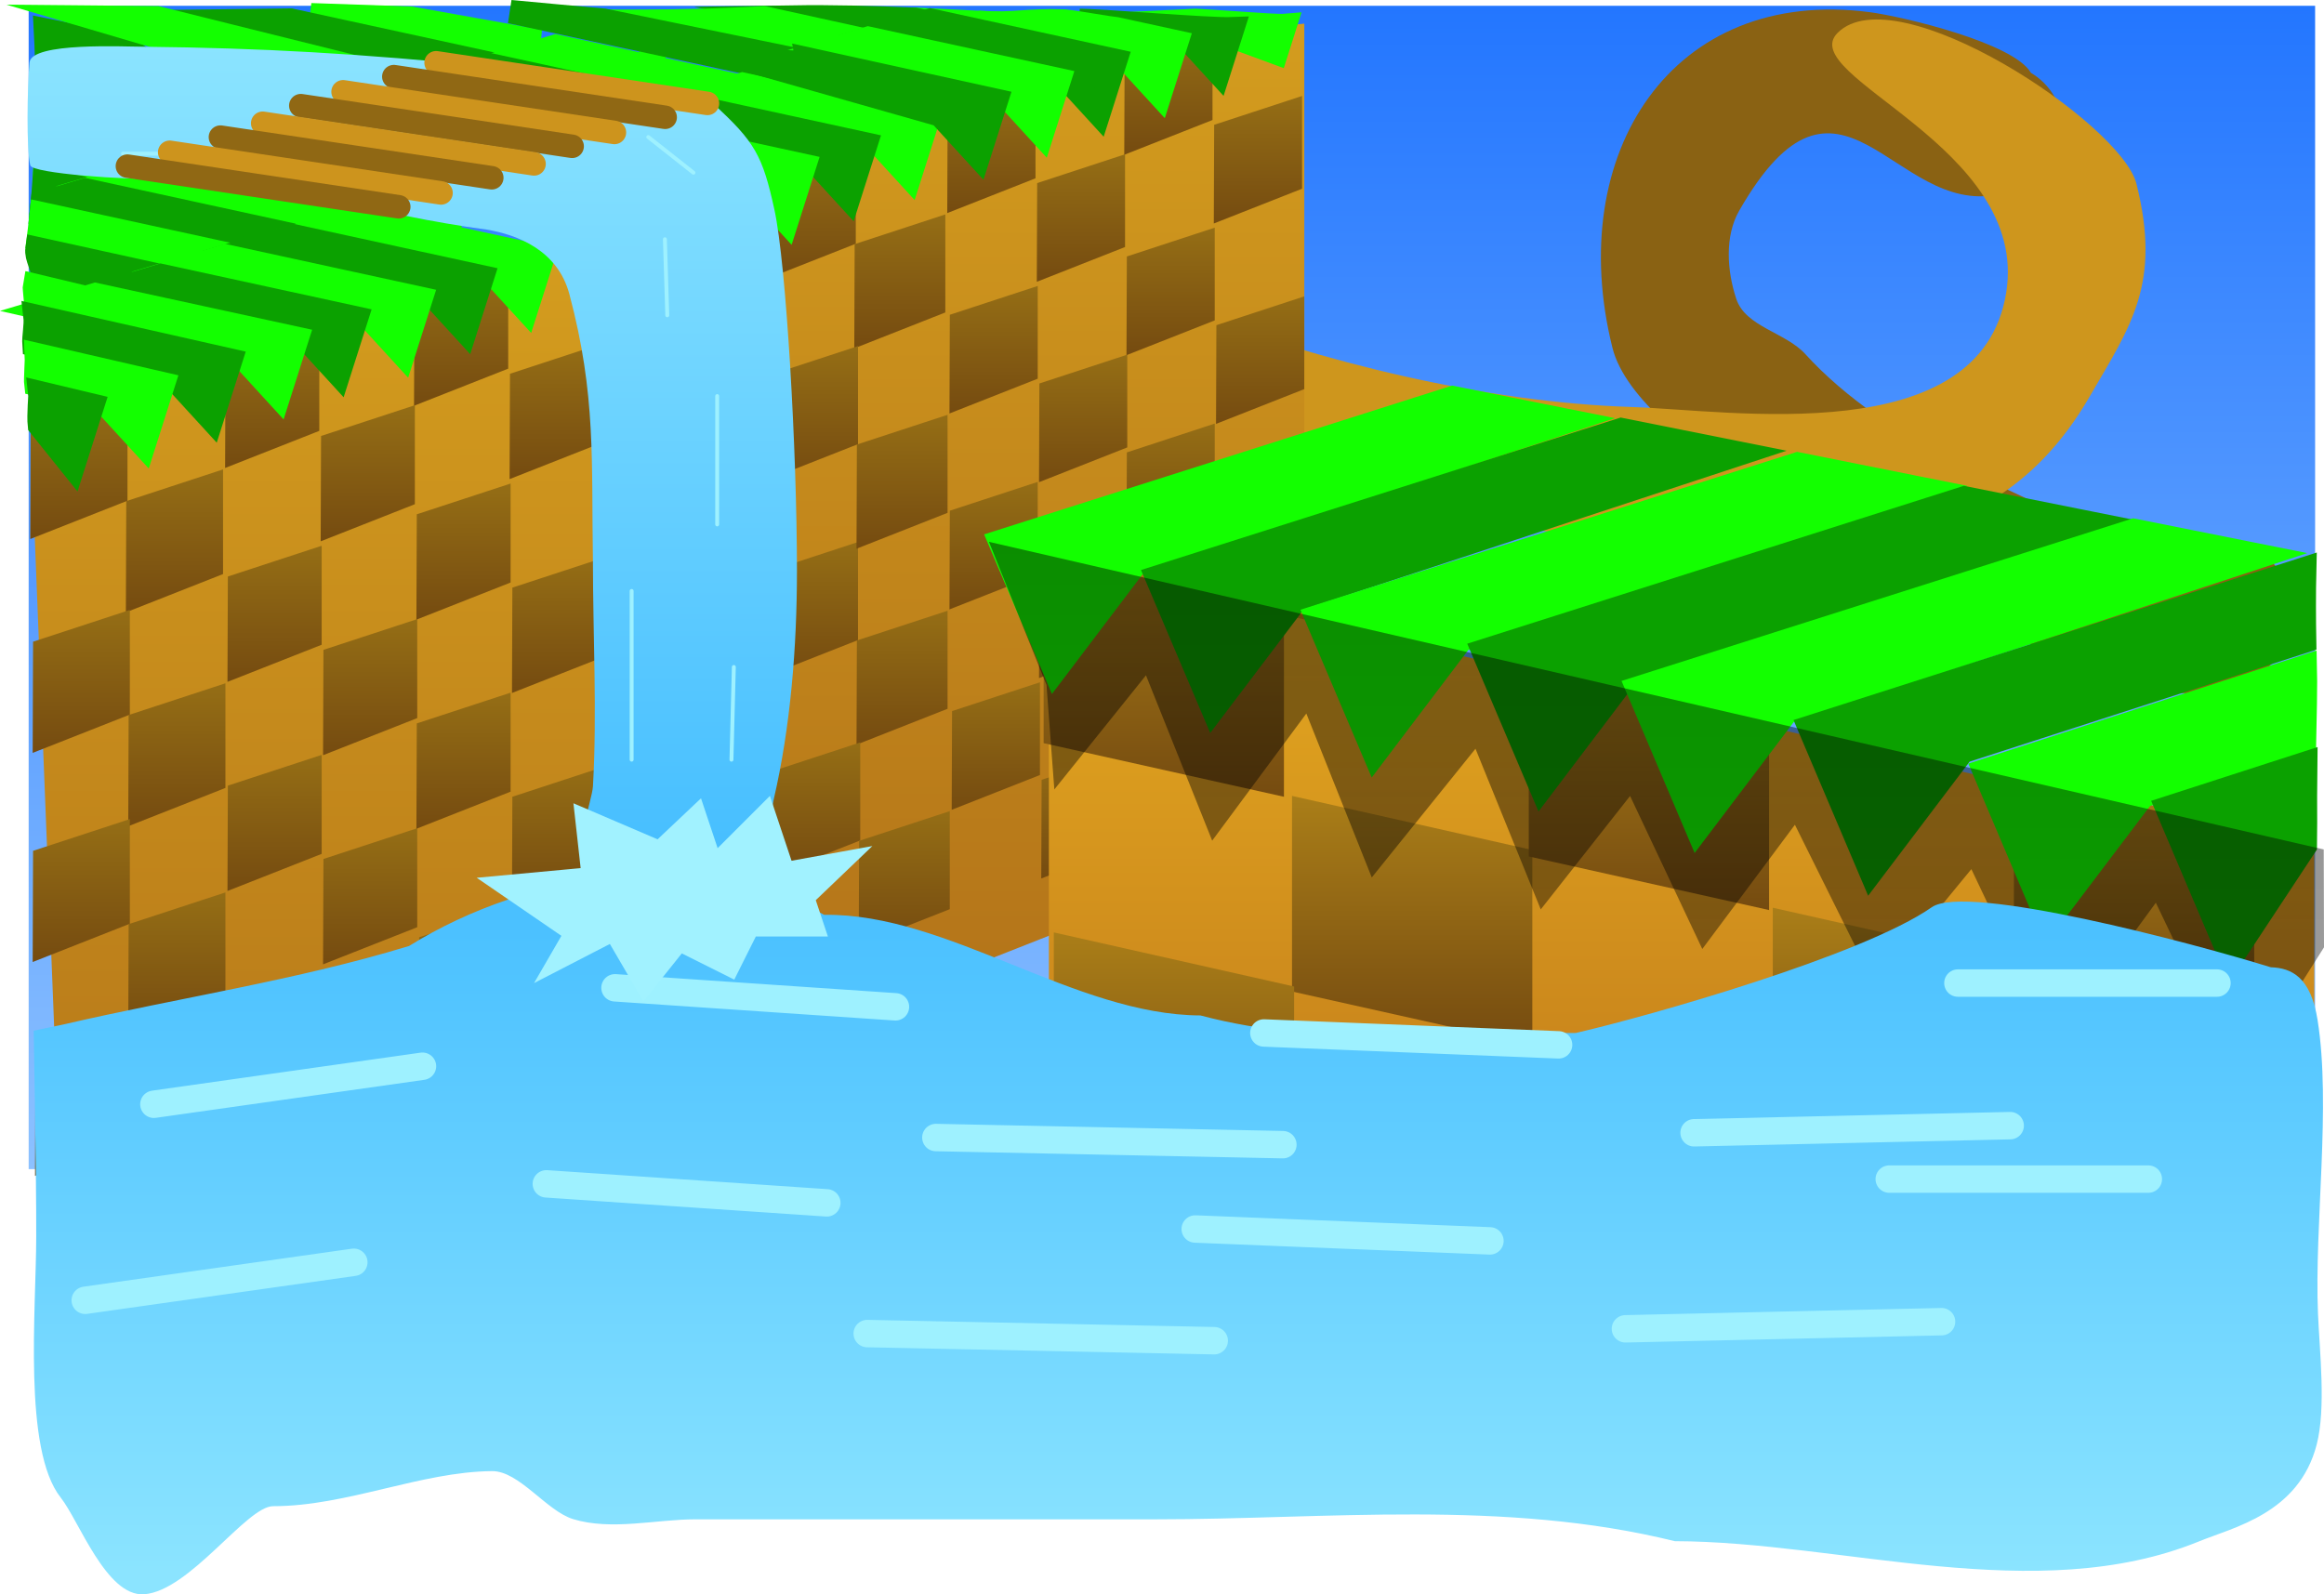 <svg version="1.1" xmlns="http://www.w3.org/2000/svg" xmlns:xlink="http://www.w3.org/1999/xlink" width="593.184" height="407.004" viewBox="0,0,593.184,407.004"><defs><linearGradient x1="217.574" y1="-1.649" x2="217.574" y2="295.333" gradientUnits="userSpaceOnUse" id="color-1"><stop offset="0" stop-color="#2376ff"/><stop offset="1" stop-color="#8cc1ff"/></linearGradient><linearGradient x1="181.907" y1="-2.721" x2="181.907" y2="264.82" gradientUnits="userSpaceOnUse" id="color-2"><stop offset="0" stop-color="#d49d1e"/><stop offset="1" stop-color="#b27219"/></linearGradient><linearGradient x1="172.068" y1="119.89" x2="172.068" y2="152.443" gradientUnits="userSpaceOnUse" id="color-3"><stop offset="0" stop-color="#956e15"/><stop offset="1" stop-color="#754b10"/></linearGradient><linearGradient x1="125.84" y1="135.243" x2="125.84" y2="169.429" gradientUnits="userSpaceOnUse" id="color-4"><stop offset="0" stop-color="#956e15"/><stop offset="1" stop-color="#754b10"/></linearGradient><linearGradient x1="194.924" y1="137.431" x2="194.924" y2="169.984" gradientUnits="userSpaceOnUse" id="color-5"><stop offset="0" stop-color="#956e15"/><stop offset="1" stop-color="#754b10"/></linearGradient><linearGradient x1="148.696" y1="152.784" x2="148.696" y2="186.97" gradientUnits="userSpaceOnUse" id="color-6"><stop offset="0" stop-color="#956e15"/><stop offset="1" stop-color="#754b10"/></linearGradient><linearGradient x1="217.249" y1="105.007" x2="217.249" y2="137.56" gradientUnits="userSpaceOnUse" id="color-7"><stop offset="0" stop-color="#956e15"/><stop offset="1" stop-color="#754b10"/></linearGradient><linearGradient x1="240.105" y1="122.547" x2="240.105" y2="155.101" gradientUnits="userSpaceOnUse" id="color-8"><stop offset="0" stop-color="#956e15"/><stop offset="1" stop-color="#754b10"/></linearGradient><linearGradient x1="172.637" y1="171.046" x2="172.637" y2="203.599" gradientUnits="userSpaceOnUse" id="color-9"><stop offset="0" stop-color="#956e15"/><stop offset="1" stop-color="#754b10"/></linearGradient><linearGradient x1="126.408" y1="186.4" x2="126.408" y2="220.586" gradientUnits="userSpaceOnUse" id="color-10"><stop offset="0" stop-color="#956e15"/><stop offset="1" stop-color="#754b10"/></linearGradient><linearGradient x1="195.493" y1="188.587" x2="195.493" y2="221.14" gradientUnits="userSpaceOnUse" id="color-11"><stop offset="0" stop-color="#956e15"/><stop offset="1" stop-color="#754b10"/></linearGradient><linearGradient x1="149.265" y1="203.941" x2="149.265" y2="238.126" gradientUnits="userSpaceOnUse" id="color-12"><stop offset="0" stop-color="#956e15"/><stop offset="1" stop-color="#754b10"/></linearGradient><linearGradient x1="217.817" y1="156.163" x2="217.817" y2="188.716" gradientUnits="userSpaceOnUse" id="color-13"><stop offset="0" stop-color="#956e15"/><stop offset="1" stop-color="#754b10"/></linearGradient><linearGradient x1="240.674" y1="173.704" x2="240.674" y2="206.257" gradientUnits="userSpaceOnUse" id="color-14"><stop offset="0" stop-color="#956e15"/><stop offset="1" stop-color="#754b10"/></linearGradient><linearGradient x1="347.669" y1="139.918" x2="347.669" y2="296.074" gradientUnits="userSpaceOnUse" id="color-15"><stop offset="0" stop-color="#e5aa20"/><stop offset="1" stop-color="#c47e1b"/></linearGradient><linearGradient x1="215.508" y1="136.655" x2="215.508" y2="200.274" gradientUnits="userSpaceOnUse" id="color-16"><stop offset="0" stop-color="#aa7e18"/><stop offset="1" stop-color="#754b10"/></linearGradient><linearGradient x1="278.905" y1="200.052" x2="278.905" y2="263.671" gradientUnits="userSpaceOnUse" id="color-17"><stop offset="0" stop-color="#aa7e18"/><stop offset="1" stop-color="#754b10"/></linearGradient><linearGradient x1="171.5" y1="18.714" x2="171.5" y2="51.268" gradientUnits="userSpaceOnUse" id="color-18"><stop offset="0" stop-color="#956e15"/><stop offset="1" stop-color="#754b10"/></linearGradient><linearGradient x1="125.271" y1="34.068" x2="125.271" y2="68.254" gradientUnits="userSpaceOnUse" id="color-19"><stop offset="0" stop-color="#956e15"/><stop offset="1" stop-color="#754b10"/></linearGradient><linearGradient x1="194.356" y1="36.255" x2="194.356" y2="68.808" gradientUnits="userSpaceOnUse" id="color-20"><stop offset="0" stop-color="#956e15"/><stop offset="1" stop-color="#754b10"/></linearGradient><linearGradient x1="148.128" y1="51.609" x2="148.128" y2="85.795" gradientUnits="userSpaceOnUse" id="color-21"><stop offset="0" stop-color="#956e15"/><stop offset="1" stop-color="#754b10"/></linearGradient><linearGradient x1="216.681" y1="3.831" x2="216.681" y2="36.384" gradientUnits="userSpaceOnUse" id="color-22"><stop offset="0" stop-color="#956e15"/><stop offset="1" stop-color="#754b10"/></linearGradient><linearGradient x1="239.537" y1="21.372" x2="239.537" y2="53.925" gradientUnits="userSpaceOnUse" id="color-23"><stop offset="0" stop-color="#956e15"/><stop offset="1" stop-color="#754b10"/></linearGradient><linearGradient x1="172.068" y1="69.87" x2="172.068" y2="102.424" gradientUnits="userSpaceOnUse" id="color-24"><stop offset="0" stop-color="#956e15"/><stop offset="1" stop-color="#754b10"/></linearGradient><linearGradient x1="125.84" y1="85.224" x2="125.84" y2="119.41" gradientUnits="userSpaceOnUse" id="color-25"><stop offset="0" stop-color="#956e15"/><stop offset="1" stop-color="#754b10"/></linearGradient><linearGradient x1="194.924" y1="87.411" x2="194.924" y2="119.965" gradientUnits="userSpaceOnUse" id="color-26"><stop offset="0" stop-color="#956e15"/><stop offset="1" stop-color="#754b10"/></linearGradient><linearGradient x1="148.696" y1="102.765" x2="148.696" y2="136.951" gradientUnits="userSpaceOnUse" id="color-27"><stop offset="0" stop-color="#956e15"/><stop offset="1" stop-color="#754b10"/></linearGradient><linearGradient x1="217.249" y1="54.987" x2="217.249" y2="87.541" gradientUnits="userSpaceOnUse" id="color-28"><stop offset="0" stop-color="#956e15"/><stop offset="1" stop-color="#754b10"/></linearGradient><linearGradient x1="240.105" y1="72.528" x2="240.105" y2="105.082" gradientUnits="userSpaceOnUse" id="color-29"><stop offset="0" stop-color="#956e15"/><stop offset="1" stop-color="#754b10"/></linearGradient><linearGradient x1="218.103" y1="234.902" x2="218.103" y2="298.521" gradientUnits="userSpaceOnUse" id="color-30"><stop offset="0" stop-color="#aa7e18"/><stop offset="1" stop-color="#754b10"/></linearGradient><linearGradient x1="339.336" y1="165.573" x2="339.336" y2="229.192" gradientUnits="userSpaceOnUse" id="color-31"><stop offset="0" stop-color="#aa7e18"/><stop offset="1" stop-color="#754b10"/></linearGradient><linearGradient x1="401.62" y1="228.599" x2="401.62" y2="292.218" gradientUnits="userSpaceOnUse" id="color-32"><stop offset="0" stop-color="#aa7e18"/><stop offset="1" stop-color="#754b10"/></linearGradient><linearGradient x1="463.163" y1="194.491" x2="463.163" y2="258.11" gradientUnits="userSpaceOnUse" id="color-33"><stop offset="0" stop-color="#aa7e18"/><stop offset="1" stop-color="#754b10"/></linearGradient><linearGradient x1="4062.279" y1="-962.304" x2="4062.279" y2="1021.094" gradientUnits="userSpaceOnUse" id="color-34"><stop offset="0" stop-color="#000000"/><stop offset="1" stop-color="#000000" stop-opacity="0"/></linearGradient><linearGradient x1="-1.008" y1="57.339" x2="-1.008" y2="340.047" gradientUnits="userSpaceOnUse" id="color-35"><stop offset="0" stop-color="#d49d1e"/><stop offset="1" stop-color="#b27219"/></linearGradient><linearGradient x1="-12.066" y1="81.596" x2="-12.066" y2="116.341" gradientUnits="userSpaceOnUse" id="color-36"><stop offset="0" stop-color="#956e15"/><stop offset="1" stop-color="#754b10"/></linearGradient><linearGradient x1="-61.407" y1="97.984" x2="-61.407" y2="134.471" gradientUnits="userSpaceOnUse" id="color-37"><stop offset="0" stop-color="#956e15"/><stop offset="1" stop-color="#754b10"/></linearGradient><linearGradient x1="12.329" y1="100.318" x2="12.329" y2="135.063" gradientUnits="userSpaceOnUse" id="color-38"><stop offset="0" stop-color="#956e15"/><stop offset="1" stop-color="#754b10"/></linearGradient><linearGradient x1="-37.012" y1="116.705" x2="-37.012" y2="153.193" gradientUnits="userSpaceOnUse" id="color-39"><stop offset="0" stop-color="#956e15"/><stop offset="1" stop-color="#754b10"/></linearGradient><linearGradient x1="36.156" y1="65.711" x2="36.156" y2="100.456" gradientUnits="userSpaceOnUse" id="color-40"><stop offset="0" stop-color="#956e15"/><stop offset="1" stop-color="#754b10"/></linearGradient><linearGradient x1="60.551" y1="84.433" x2="60.551" y2="119.178" gradientUnits="userSpaceOnUse" id="color-41"><stop offset="0" stop-color="#956e15"/><stop offset="1" stop-color="#754b10"/></linearGradient><linearGradient x1="-11.46" y1="136.196" x2="-11.46" y2="170.942" gradientUnits="userSpaceOnUse" id="color-42"><stop offset="0" stop-color="#956e15"/><stop offset="1" stop-color="#754b10"/></linearGradient><linearGradient x1="-60.8" y1="152.584" x2="-60.8" y2="189.071" gradientUnits="userSpaceOnUse" id="color-43"><stop offset="0" stop-color="#956e15"/><stop offset="1" stop-color="#754b10"/></linearGradient><linearGradient x1="12.935" y1="154.918" x2="12.935" y2="189.663" gradientUnits="userSpaceOnUse" id="color-44"><stop offset="0" stop-color="#956e15"/><stop offset="1" stop-color="#754b10"/></linearGradient><linearGradient x1="-36.405" y1="171.306" x2="-36.405" y2="207.793" gradientUnits="userSpaceOnUse" id="color-45"><stop offset="0" stop-color="#956e15"/><stop offset="1" stop-color="#754b10"/></linearGradient><linearGradient x1="36.763" y1="120.311" x2="36.763" y2="155.056" gradientUnits="userSpaceOnUse" id="color-46"><stop offset="0" stop-color="#956e15"/><stop offset="1" stop-color="#754b10"/></linearGradient><linearGradient x1="61.158" y1="139.033" x2="61.158" y2="173.778" gradientUnits="userSpaceOnUse" id="color-47"><stop offset="0" stop-color="#956e15"/><stop offset="1" stop-color="#754b10"/></linearGradient><linearGradient x1="-11.46" y1="189.583" x2="-11.46" y2="224.328" gradientUnits="userSpaceOnUse" id="color-48"><stop offset="0" stop-color="#956e15"/><stop offset="1" stop-color="#754b10"/></linearGradient><linearGradient x1="-60.8" y1="205.971" x2="-60.8" y2="242.458" gradientUnits="userSpaceOnUse" id="color-49"><stop offset="0" stop-color="#956e15"/><stop offset="1" stop-color="#754b10"/></linearGradient><linearGradient x1="12.935" y1="208.305" x2="12.935" y2="243.05" gradientUnits="userSpaceOnUse" id="color-50"><stop offset="0" stop-color="#956e15"/><stop offset="1" stop-color="#754b10"/></linearGradient><linearGradient x1="-36.405" y1="224.692" x2="-36.405" y2="261.18" gradientUnits="userSpaceOnUse" id="color-51"><stop offset="0" stop-color="#956e15"/><stop offset="1" stop-color="#754b10"/></linearGradient><linearGradient x1="36.763" y1="173.698" x2="36.763" y2="208.443" gradientUnits="userSpaceOnUse" id="color-52"><stop offset="0" stop-color="#956e15"/><stop offset="1" stop-color="#754b10"/></linearGradient><linearGradient x1="61.158" y1="192.42" x2="61.158" y2="227.165" gradientUnits="userSpaceOnUse" id="color-53"><stop offset="0" stop-color="#956e15"/><stop offset="1" stop-color="#754b10"/></linearGradient><linearGradient x1="-10.853" y1="244.183" x2="-10.853" y2="278.928" gradientUnits="userSpaceOnUse" id="color-54"><stop offset="0" stop-color="#956e15"/><stop offset="1" stop-color="#754b10"/></linearGradient><linearGradient x1="-60.194" y1="260.571" x2="-60.194" y2="297.058" gradientUnits="userSpaceOnUse" id="color-55"><stop offset="0" stop-color="#956e15"/><stop offset="1" stop-color="#754b10"/></linearGradient><linearGradient x1="13.542" y1="262.905" x2="13.542" y2="297.65" gradientUnits="userSpaceOnUse" id="color-56"><stop offset="0" stop-color="#956e15"/><stop offset="1" stop-color="#754b10"/></linearGradient><linearGradient x1="-35.798" y1="279.293" x2="-35.798" y2="315.78" gradientUnits="userSpaceOnUse" id="color-57"><stop offset="0" stop-color="#956e15"/><stop offset="1" stop-color="#754b10"/></linearGradient><linearGradient x1="37.37" y1="228.298" x2="37.37" y2="263.043" gradientUnits="userSpaceOnUse" id="color-58"><stop offset="0" stop-color="#956e15"/><stop offset="1" stop-color="#754b10"/></linearGradient><linearGradient x1="61.765" y1="247.02" x2="61.765" y2="281.765" gradientUnits="userSpaceOnUse" id="color-59"><stop offset="0" stop-color="#956e15"/><stop offset="1" stop-color="#754b10"/></linearGradient><linearGradient x1="219.225" y1="220.163" x2="219.225" y2="397.882" gradientUnits="userSpaceOnUse" id="color-60"><stop offset="0" stop-color="#46beff"/><stop offset="1" stop-color="#8be4ff"/></linearGradient><linearGradient x1="23.99" y1="7.421" x2="23.99" y2="217.168" gradientUnits="userSpaceOnUse" id="color-61"><stop offset="0" stop-color="#8be4ff"/><stop offset="1" stop-color="#46beff"/></linearGradient></defs><g transform="translate(81.541,3.128)"><g data-paper-data="{&quot;isPaintingLayer&quot;:true}" fill-rule="nonzero" stroke-linejoin="miter" stroke-miterlimit="10" stroke-dasharray="" stroke-dashoffset="0" style="mix-blend-mode: normal"><path d="M-74.226,-1.649h583.6v296.982h-583.6z" fill="url(#color-1)" stroke="none" stroke-width="0.857" stroke-linecap="butt"/><path d="M362.377,50.653c-3.74,6.521 -3.112,15.405 -0.741,22.538c2.374,7.141 12.58,8.52 17.636,14.093c20.459,22.549 56.811,37.306 84.272,48.894c8.902,3.756 25.659,-5.042 33.227,2.526c11.122,11.122 11.122,18.074 0,29.196c-16.932,16.932 -60.036,-5.894 -76.471,-15.29c-20.533,-11.738 -83.908,-41.478 -90.269,-66.923c-12.429,-49.717 15.286,-92.283 65.673,-85.707c8.404,1.097 36.765,7.841 41.134,15.486c4.917,2.902 8.216,8.255 8.216,14.378c0,9.214 -7.469,16.683 -16.683,16.683c-26.642,5.495 -40.321,-40.638 -65.992,4.124z" fill="#8a6213" stroke="none" stroke-width="0.5" stroke-linecap="butt"/><g><g stroke-width="6" stroke-linecap="round"><g data-paper-data="{&quot;index&quot;:null}"><path d="M-13.405,29.223l-4.293,13.49l-9.188,-10.035l-42.609,-9.715c0.002,-0.393 0.003,-0.785 0.004,-1.178l9.223,-2.762z" fill="#13ff00" stroke="#13ff00"/><path d="M-28.834,34.286l-4.403,13.837l-9.424,-10.293l-26.833,-18.041c-0.023,-5.088 -0.167,-10.203 -0.437,-15.261c4.605,0.916 20.422,4.122 22.052,5.277c6.12,4.336 19.045,24.481 19.045,24.481z" fill="#0ba100" stroke="#0ba100"/><path d="M-44.482,39.78l-4.565,14.343l-9.769,-10.669l-11.287,-2.573c0.138,-2.174 0.253,-4.377 0.345,-6.601z" fill="#13ff00" stroke="#13ff00"/><path d="M-60.923,44.767l-4.565,14.343l-5.651,-6.172c0.363,-3.298 0.667,-6.707 0.912,-10.196z" fill="#0ba100" stroke="#0ba100"/></g><g data-paper-data="{&quot;index&quot;:null}"><path d="" fill="#13ff00" stroke="#13ff00"/><path d="" fill="#0ba100" stroke="#0ba100"/><path d="" fill="#13ff00" stroke="#13ff00"/><path d="" fill="#0ba100" stroke="#0ba100"/></g></g><g><g data-paper-data="{&quot;index&quot;:null}" stroke-width="6" stroke-linecap="round"><path d="M56.257,7.431l-4.3,13.513l-9.203,-10.052l-44.917,-10.241l25.672,0.885c0.103,0.004 32.748,5.895 32.748,5.895z" fill="#13ff00" stroke="#13ff00"/><path d="M40.803,12.502l-4.411,13.86l-9.44,-10.31l-49.885,-13.841l15.586,-0.189z" fill="#0ba100" stroke="#0ba100"/><path d="M25.128,18.005l-4.572,14.367l-9.785,-10.687l-69.206,-20.421l16.97,0.159z" fill="#13ff00" stroke="#13ff00"/><path d="M8.66,23.001l-4.572,14.367l-9.785,-10.687l-47.756,-10.888l12.203,-3.654z" fill="#0ba100" stroke="#0ba100"/></g><g data-paper-data="{&quot;index&quot;:null}" fill="none" stroke="none" stroke-width="1" stroke-linecap="butt" font-family="sans-serif" font-weight="normal" font-size="12" text-anchor="start"/></g><g stroke-width="6" stroke-linecap="round"><g data-paper-data="{&quot;index&quot;:null}"><path d="" fill="#13ff00" stroke="#13ff00"/><path d="" fill="#0ba100" stroke="#0ba100"/><path d="" fill="#13ff00" stroke="#13ff00"/></g><g data-paper-data="{&quot;index&quot;:null}" fill="#13ff00" stroke="#13ff00"><path d="M85.69,10.134l-7.146,-7.805c3.314,0.023 6.551,0.009 9.639,-0.03z"/></g></g></g><path d="M152.259,76.582c3.466,-4.768 5.01,-12.254 9.778,-15.192c0.59,-0.364 1.23,-0.658 1.929,-0.868c15.998,-4.817 42.462,10.03 56.596,15.403c35.323,13.428 76.718,23.637 114.377,24.848c25.407,0.817 89.138,11.24 95.595,-29.23c5.969,-37.41 -54.163,-55.16 -43.041,-66.282c14.952,-14.952 72.421,23.097 76.281,38.536c6.393,25.574 -1.4,36.137 -11.995,54.394c-28.113,48.444 -77.008,36.91 -126.847,35.115c-27.869,-1.004 -53.694,-8.36 -80.433,-15.539c-21.628,-5.806 -41.996,-14.715 -63.524,-20.989c-3.621,-1.055 -22.036,-3.534 -23.42,-8.002z" fill="#ce961d" stroke="none" stroke-width="0.5" stroke-linecap="butt"/><g><g stroke-width="6" stroke-linecap="round"><g data-paper-data="{&quot;index&quot;:null}"><path d="M37.598,40.663l-4.293,13.49l-9.188,-10.035l-44.841,-10.223l11.458,-3.431z" fill="#13ff00" stroke="#13ff00"/><path d="M22.17,45.726l-4.403,13.837l-9.424,-10.293l-45.995,-10.486l11.753,-3.52z" fill="#0ba100" stroke="#0ba100"/><path d="M6.521,51.22l-4.565,14.343l-9.769,-10.669l-47.676,-10.87l12.183,-3.648z" fill="#13ff00" stroke="#13ff00"/><path d="M-9.92,56.207l-4.565,14.343l-9.769,-10.669l-46.512,-10.604c0.02,-0.21 0.04,-0.421 0.059,-0.632l10.959,-3.282z" fill="#0ba100" stroke="#0ba100"/></g><g data-paper-data="{&quot;index&quot;:null}"><path d="M-25.076,61.404l-4.706,14.788l-10.072,-11l-31.888,-7.27c0.281,-2.116 0.537,-4.288 0.766,-6.507z" fill="#13ff00" stroke="#13ff00"/><path d="M-41.99,66.954l-4.827,15.169l-10.331,-11.283l-13.689,-3.575c0.414,-2.218 -1.589,-4.53 -1.242,-6.923z" fill="#0ba100" stroke="#0ba100"/><path d="M-59.144,72.977l-5.004,15.723l-8.049,-10.874c0.041,-2.098 -0.657,-7.577 -0.548,-8.111z" fill="#13ff00" stroke="#13ff00"/><path d="" fill="#0ba100" stroke="#0ba100"/></g></g><g><g data-paper-data="{&quot;index&quot;:null}" stroke-width="6" stroke-linecap="round"><path d="M107.261,18.871l-4.3,13.513l-9.203,-10.052l-44.917,-10.241l11.478,-3.437z" fill="#13ff00" stroke="#13ff00"/><path d="M91.807,23.942l-4.411,13.86l-9.44,-10.31l-46.072,-10.504l11.773,-3.525z" fill="#0ba100" stroke="#0ba100"/><path d="M76.132,29.445l-4.572,14.367l-9.785,-10.687l-47.756,-10.888l12.203,-3.654z" fill="#13ff00" stroke="#13ff00"/><path d="M59.663,34.441l-4.572,14.367l-9.785,-10.687l-47.756,-10.888l12.203,-3.654z" fill="#0ba100" stroke="#0ba100"/></g><g data-paper-data="{&quot;index&quot;:null}" fill="none" stroke="none" stroke-width="1" stroke-linecap="butt" font-family="sans-serif" font-weight="normal" font-size="12" text-anchor="start"/></g><g stroke-width="6" stroke-linecap="round"><g data-paper-data="{&quot;index&quot;:null}"><path d="" fill="#13ff00" stroke="#13ff00"/><path d="M166.813,11.487l-8.592,-9.383c3.79,0.184 7.588,0.383 11.391,0.585z" fill="#13ff00" stroke="#13ff00"/><path d="M155.543,2.608l-4.332,13.611l-9.27,-10.125l-21.338,-4.865c10.276,-0.156 20.734,0.127 31.279,0.582z" fill="#0ba100" stroke="#0ba100"/></g><g data-paper-data="{&quot;index&quot;:null}"><path d="M141.159,7.54l-4.466,14.033l-9.558,-10.439l-36.324,-8.876c10.885,-0.19 19.547,-0.659 22.593,-0.825z" fill="#13ff00" stroke="#13ff00"/><path d="M125.11,12.807l-4.581,14.394l-4.86,-12.932l-66.931,-14.41c0,0 23.641,2.21 23.952,2.213z" fill="#0ba100" stroke="#0ba100"/></g></g></g><path d="M251.376,210.06l-138.937,54.76l0.574,-222.168l116.824,-38.309c7.261,-0.212 14.452,-0.659 21.54,-1.431z" fill="url(#color-2)" stroke="#000000" stroke-width="0" stroke-linecap="round"/><g stroke="#000000" stroke-width="0" stroke-linecap="round"><g><path d="M183.33,119.89v23.676l-22.524,8.877l0.093,-25.198z" fill="url(#color-3)"/><path d="M137.459,135.243v25.027l-23.239,9.159l0.096,-26.597z" fill="url(#color-4)"/><path d="M206.186,137.431v23.676l-22.523,8.877l0.093,-25.198z" fill="url(#color-5)"/><path d="M160.316,152.784v25.027l-23.239,9.159l0.096,-26.597z" fill="url(#color-6)"/><path d="M228.511,105.007v23.676l-22.524,8.877l0.093,-25.198z" fill="url(#color-7)"/><path d="M251.367,122.547v23.676l-22.524,8.877l0.093,-25.198z" fill="url(#color-8)"/></g><g><path d="M183.898,171.046v23.676l-22.524,8.877l0.093,-25.198z" fill="url(#color-9)"/><path d="M138.028,186.4v25.027l-23.239,9.159l0.096,-26.597z" fill="url(#color-10)"/><path d="M206.755,188.587v23.676l-22.523,8.877l0.093,-25.198z" fill="url(#color-11)"/><path d="M160.884,203.94v25.027l-23.239,9.159l0.096,-26.597z" fill="url(#color-12)"/><path d="M229.079,156.163v23.676l-22.524,8.877l0.093,-25.198z" fill="url(#color-13)"/><path d="M251.936,173.704v23.676l-22.524,8.877l0.093,-25.198z" fill="url(#color-14)"/></g></g><path d="M509.164,214.659v81.415h-322.99v-156.156z" fill="url(#color-15)" stroke="#000000" stroke-width="0" stroke-linecap="round"/><path d="M246.177,150.469v49.806l-61.338,-13.687v-49.932z" fill="url(#color-16)" stroke="#000000" stroke-width="0" stroke-linecap="round"/><path d="M309.574,213.866v49.806l-61.338,-13.687v-49.932z" fill="url(#color-17)" stroke="#000000" stroke-width="0" stroke-linecap="round"/><g stroke="#000000" stroke-width="0" stroke-linecap="round"><g><path d="M182.762,18.714v23.676l-22.524,8.877l0.093,-25.198z" fill="url(#color-18)"/><path d="M136.891,34.068v25.027l-23.239,9.159l0.096,-26.597z" fill="url(#color-19)"/><path d="M205.618,36.255v23.676l-22.523,8.877l0.093,-25.198z" fill="url(#color-20)"/><path d="M159.747,51.609v25.027l-23.239,9.159l0.096,-26.597z" fill="url(#color-21)"/><path d="M227.942,3.831v23.676l-22.524,8.877l0.093,-25.198z" fill="url(#color-22)"/><path d="M250.799,21.372v23.676l-22.524,8.877l0.093,-25.198z" fill="url(#color-23)"/></g><g><path d="M183.33,69.87v23.676l-22.524,8.877l0.093,-25.198z" fill="url(#color-24)"/><path d="M137.459,85.224v25.027l-23.239,9.159l0.096,-26.597z" fill="url(#color-25)"/><path d="M206.186,87.411v23.676l-22.523,8.877l0.093,-25.198z" fill="url(#color-26)"/><path d="M160.316,102.765v25.027l-23.239,9.159l0.096,-26.597z" fill="url(#color-27)"/><path d="M228.511,54.987v23.676l-22.524,8.877l0.093,-25.198z" fill="url(#color-28)"/><path d="M251.367,72.528v23.676l-22.524,8.877l0.093,-25.198z" fill="url(#color-29)"/></g></g><path d="M248.772,248.715v49.806l-61.338,-13.687v-49.932z" fill="url(#color-30)" stroke="#000000" stroke-width="0" stroke-linecap="round"/><path d="M370.005,179.387v49.806l-61.338,-13.687v-49.932z" fill="url(#color-31)" stroke="#000000" stroke-width="0" stroke-linecap="round"/><path d="M432.289,242.413v49.806l-61.338,-13.687v-49.932z" fill="url(#color-32)" stroke="#000000" stroke-width="0" stroke-linecap="round"/><path d="M493.833,208.305v49.806l-61.338,-13.687v-49.932z" fill="url(#color-33)" stroke="#000000" stroke-width="0" stroke-linecap="round"/><g stroke-width="6" stroke-linecap="round"><path d="M289.276,98.402l29.659,5.932l-110.481,36.333l-20.762,27.435l-13.996,-32.95z" fill="#13ff00" stroke="#13ff00"/><path d="M332.289,106.558l30.422,6.084l-113.323,37.267l-21.296,28.141l-14.356,-33.797z" fill="#0ba100" stroke="#0ba100"/><path d="M377.319,115.315l31.535,6.307l-117.466,38.63l-22.074,29.169l-14.88,-35.033z" fill="#13ff00" stroke="#13ff00"/><path d="M419.891,123.987l31.535,6.307l-117.466,38.63l-22.074,29.169l-14.88,-35.033z" fill="#0ba100" stroke="#0ba100"/></g><g stroke-width="6" stroke-linecap="round"><path d="M463.093,132.278l32.513,6.503l-121.112,39.829l-22.759,30.075l-15.342,-36.12z" fill="#13ff00" stroke="#13ff00"/><path d="M506.697,142.067c-0.152,6.098 -0.119,13.194 -0.017,18.475l-87.312,28.201l-23.345,30.849l-15.737,-37.05z" fill="#0ba100" stroke="#0ba100"/><path d="M465.408,200.08l-24.198,31.976l-16.312,-38.404l81.981,-26.622c0.088,2.706 -0.113,16.284 -0.204,19.128z" fill="#13ff00" stroke="#13ff00"/><path d="M487.878,241.563l-16.312,-38.404l35.279,-11.402c-0.031,0.8 0.138,14.563 0.017,21.052z" fill="#0ba100" stroke="#0ba100"/></g><path d="M511.643,238.712l-21.327,33.71l-21.597,-45.096l-26.08,35.699l-21.004,-44.28l-24.563,29.897l-20.476,-41.222l-23.637,31.712l-18.43,-39.067l-22.801,28.964l-16.66,-41.021l-26.473,32.867l-16.7,-41.854l-24.034,32.452l-16.9,-42.205l-23.387,29.136l-2.002,-26.676l-14.681,-36.53l340.683,78.521z" fill="url(#color-34)" stroke="#0ba100" stroke-width="0" stroke-linecap="butt"/><path d="M72.399,57.339v224.843l-138.809,9.833l-7.399,-186.732z" fill="url(#color-35)" stroke="#000000" stroke-width="0" stroke-linecap="round"/><g stroke="#000000" stroke-width="0" stroke-linecap="round"><g><path d="M-0.046,81.596v25.27l-24.04,9.475l0.099,-26.894z" fill="url(#color-36)"/><path d="M-49.005,97.984v26.712l-24.803,9.776l0.103,-28.387z" fill="url(#color-37)"/><path d="M24.349,100.318v25.27l-24.04,9.475l0.099,-26.894z" fill="url(#color-38)"/><path d="M-24.61,116.706v26.712l-24.803,9.776l0.102,-28.388z" fill="url(#color-39)"/><path d="M48.176,65.711v25.27l-24.04,9.475l0.099,-26.894z" fill="url(#color-40)"/><path d="M72.571,84.433v25.27l-24.04,9.475l0.099,-26.894z" fill="url(#color-41)"/></g><g><path d="M0.56,136.196v25.27l-24.04,9.475l0.099,-26.894z" fill="url(#color-42)"/><path d="M-48.399,152.584v26.712l-24.803,9.776l0.102,-28.387z" fill="url(#color-43)"/><path d="M24.955,154.918v25.27l-24.04,9.475l0.099,-26.894z" fill="url(#color-44)"/><path d="M-24.004,171.306v26.712l-24.803,9.776l0.102,-28.387z" fill="url(#color-45)"/><path d="M48.783,120.311v25.27l-24.04,9.475l0.099,-26.894z" fill="url(#color-46)"/><path d="M73.178,139.033v25.27l-24.04,9.475l0.099,-26.894z" fill="url(#color-47)"/></g></g><g stroke-width="6" stroke-linecap="round"><g data-paper-data="{&quot;index&quot;:null}"><path d="M57.052,62.506l-4.3,13.513l-9.203,-10.052l-44.917,-10.241l11.478,-3.437z" fill="#13ff00" stroke="#13ff00"/><path d="M41.598,67.577l-4.411,13.86l-9.44,-10.31l-46.072,-10.504l11.773,-3.525z" fill="#0ba100" stroke="#0ba100"/><path d="M25.923,73.08l-4.572,14.367l-9.785,-10.687l-47.756,-10.888l12.203,-3.654z" fill="#13ff00" stroke="#13ff00"/><path d="M9.454,78.076l-4.572,14.367l-9.785,-10.687l-47.756,-10.888l12.203,-3.654z" fill="#0ba100" stroke="#0ba100"/></g><g data-paper-data="{&quot;index&quot;:null}"><path d="M-5.728,83.282l-4.714,14.813l-10.089,-11.019l-49.239,-11.226l12.582,-3.768z" fill="#13ff00" stroke="#13ff00"/><path d="M-22.67,88.841l-4.835,15.194l-10.348,-11.302l-35.001,-7.891c-0.155,-2.087 0.548,-4.886 0.263,-7.286z" fill="#0ba100" stroke="#0ba100"/><path d="M-72.381,94.944c-0.141,-1.118 0.231,-6.466 0.165,-7.536l32.364,7.465l-5.012,15.75l-10.727,-11.715z" fill="#13ff00" stroke="#13ff00"/><path d="M-71.469,105.462c-0.288,-2.555 0.223,-7.989 0.181,-8.303l13.382,3.191l-5.012,15.75z" fill="#0ba100" stroke="#0ba100"/></g></g><g stroke="#000000" stroke-width="0" stroke-linecap="round"><g><path d="M0.56,189.583v25.27l-24.04,9.475l0.099,-26.894z" fill="url(#color-48)"/><path d="M-48.399,205.971v26.712l-24.803,9.776l0.102,-28.387z" fill="url(#color-49)"/><path d="M24.955,208.305v25.27l-24.04,9.475l0.099,-26.894z" fill="url(#color-50)"/><path d="M-24.004,224.692v26.712l-24.803,9.776l0.102,-28.387z" fill="url(#color-51)"/><path d="M48.783,173.698v25.27l-24.04,9.475l0.099,-26.894z" fill="url(#color-52)"/><path d="M73.178,192.42v25.27l-24.04,9.475l0.099,-26.894z" fill="url(#color-53)"/></g><g><path d="M1.167,244.183v25.27l-24.04,9.475l0.099,-26.894z" fill="url(#color-54)"/><path d="M-47.792,260.571v26.712l-24.803,9.776l0.102,-28.387z" fill="url(#color-55)"/><path d="M25.562,262.905v25.27l-24.04,9.475l0.099,-26.894z" fill="url(#color-56)"/><path d="M-23.397,279.293v26.712l-24.803,9.776l0.102,-28.388z" fill="url(#color-57)"/><path d="M49.39,228.298v25.27l-24.04,9.475l0.099,-26.894z" fill="url(#color-58)"/><path d="M73.785,247.02v25.27l-24.04,9.475l0.099,-26.894z" fill="url(#color-59)"/></g></g><path d="M-65.186,258.368c29.273,-6.803 59.142,-11.183 88.058,-20.002c31.127,-19.357 74.303,-25.247 105.947,-7.953c31.632,-0.448 63.83,25.556 96.043,25.686c31.393,8.339 64.073,4.36 95.827,4.471c18.751,-4.316 73.297,-19.82 90.839,-32.097c8.817,-6.171 66.317,9.048 86.531,15.326c5.319,0.186 10.192,2.488 11.941,13.439c3.505,21.938 -0.848,52.221 0.109,74.968c0.411,9.765 2.078,24.067 -0.325,33.415c-4.535,17.642 -21.257,21.132 -30.126,24.779c-41.44,16.844 -91.275,-0.004 -133.712,-0.088c-43.612,-10.76 -88.676,-5.58 -132.75,-5.58c-39.109,0 -78.217,0 -117.326,0c-9.868,0 -21.362,2.934 -31.124,-0.054c-6.811,-2.085 -13.771,-12.306 -20.683,-12.252c-18.196,0.143 -37.039,8.951 -55.891,8.951c-6.782,0 -21.314,21.689 -32.952,22.485c-9.606,0.656 -16.602,-18.803 -21.256,-24.67c-9.701,-12.23 -6.26,-48.135 -6.26,-66.613c0.056,-15.2 -0.642,-52.578 -0.642,-52.578z" fill="url(#color-60)" stroke="none" stroke-width="0.5" stroke-linecap="butt"/><path d="M26.292,269.066l-68.554,9.707" fill="none" stroke="#9ef1ff" stroke-width="7" stroke-linecap="round"/><g stroke-width="6" stroke-linecap="round"><g data-paper-data="{&quot;index&quot;:null}"><path d="M154.928,28.583l-4.3,13.513l-9.203,-10.052l-44.917,-10.241l11.478,-3.437z" fill="#13ff00" stroke="#13ff00"/><path d="M139.473,33.654l-4.411,13.86l-9.44,-10.31l-46.072,-10.504l11.773,-3.525z" fill="#0ba100" stroke="#0ba100"/><path d="M123.799,39.157l-4.572,14.367l-9.785,-10.687l-47.756,-10.888l12.203,-3.654z" fill="#13ff00" stroke="#13ff00"/><path d="M107.33,44.153l-4.572,14.367l-9.785,-10.687l-47.756,-10.888l12.203,-3.654z" fill="#0ba100" stroke="#0ba100"/></g><g data-paper-data="{&quot;index&quot;:null}" fill="#13ff00" stroke="#13ff00"><path d="M92.148,49.359l-4.714,14.813l-10.089,-11.019l-49.239,-11.226l12.582,-3.768z"/></g></g><path d="M75.432,249.046l71.587,4.853" fill="none" stroke="#9ef1ff" stroke-width="7" stroke-linecap="round"/><path d="M245.906,289.087l-88.574,-1.82" fill="none" stroke="#9ef1ff" stroke-width="7" stroke-linecap="round"/><path d="M63.792,71.981c-2.986,-11.203 -13.186,-15.157 -21.078,-16.497c-28.129,-3.641 -55.507,-13.002 -84.019,-13.009c-7.62,0.377 -32.02,-1.321 -32.503,-3.387c-1.036,-4.018 -0.774,-19.933 -0.194,-26.269c0.481,-5.257 24.34,-4.013 29.413,-4.013c29.35,0.314 54.449,1.668 89.115,5.162c34.666,3.494 51.216,5.036 56.077,9.473c10.521,9.605 12.524,13.179 15.526,26.988c3.002,13.808 5.747,61.194 5.747,92.148c0,19.324 -1.604,39.747 -5.926,58.35c-1.117,4.806 1.056,8.824 -2.875,13.405c-3.653,4.257 -26.419,0.577 -31.732,1.063c-4.167,-0.919 -7.948,3.826 -13.796,1.355c-3.142,-1.328 2.05,-15.474 2.259,-19.151c1.079,-18.985 -0.006,-38.401 -0.005,-57.417c-0.428,-25.501 0.874,-42.372 -6.009,-68.2z" fill="url(#color-61)" stroke="none" stroke-width="0.5" stroke-linecap="butt"/><path d="M316.279,263.606l-75.227,-3.033" fill="none" stroke="#9ef1ff" stroke-width="7" stroke-linecap="round"/><path d="M431.546,284.233l-80.687,1.82" fill="none" stroke="#9ef1ff" stroke-width="7" stroke-linecap="round"/><path d="M418.199,247.833h66.127" fill="none" stroke="#9ef1ff" stroke-width="7" stroke-linecap="round"/><path d="M40.852,221.14l26.087,-2.427l-1.82,-16.38l21.233,9.1l10.92,-10.313l4.247,12.74l13.347,-13.347l5.46,16.38l20.02,-3.64l-13.953,13.347l3.033,9.1h-18.2l-5.46,10.92l-13.347,-6.673l-9.707,12.133l-8.493,-14.56l-18.807,9.707l6.673,-11.527z" fill="#a1f2ff" stroke="#a1f2ff" stroke-width="0.5" stroke-linecap="round"/><path d="M79.679,190.806v-43.073" fill="none" stroke="#9ef1ff" stroke-width="1" stroke-linecap="round"/><path d="M101.519,130.746v-32.76" fill="none" stroke="#9ef1ff" stroke-width="1" stroke-linecap="round"/><path d="M88.779,77.359l-0.607,-19.413" fill="none" stroke="#9ef1ff" stroke-width="1" stroke-linecap="round"/><path d="M95.452,40.959l-11.527,-9.1" fill="none" stroke="#9ef1ff" stroke-width="1" stroke-linecap="round"/><path d="M3.845,25.792l43.68,4.853" fill="none" stroke="#9ef1ff" stroke-width="1" stroke-linecap="round"/><path d="M-50.148,36.106h18.2" fill="none" stroke="#9ef1ff" stroke-width="1" stroke-linecap="round"/><path d="M105.765,167.146l-0.607,23.66" fill="none" stroke="#9ef1ff" stroke-width="1" stroke-linecap="round"/><g fill="none" stroke-width="6" stroke-linecap="round"><g><path d="M99.026,23.272l-69.256,-10.377" stroke="#cd941d"/><path d="M18.981,16.434l69.256,10.377" stroke="#906814"/></g><g><path d="M6.027,20.306l69.256,10.377" stroke="#cd941d"/><path d="M64.494,34.221l-69.256,-10.377" stroke="#906814"/></g></g><g fill="none" stroke-width="6" stroke-linecap="round"><g><path d="M-14.488,28.337l69.256,10.377" stroke="#cd941d"/><path d="M-25.277,31.876l69.256,10.377" stroke="#906814"/></g><g><path d="M-38.231,35.747l69.256,10.377" stroke="#cd941d"/><path d="M20.236,49.663l-69.256,-10.377" stroke="#906814"/></g></g><g stroke-width="6" stroke-linecap="round"><g data-paper-data="{&quot;index&quot;:null}"><path d="M244.228,10.372l-22.538,-8.301c2.704,-0.154 22.079,1.56 24.758,1.325z" fill="#13ff00" stroke="#13ff00"/><path d="M229.482,15.505l-8.943,-9.767l-26.492,-3.642c6.056,0.052 33.051,2.37 39.023,2.136z" fill="#0ba100" stroke="#0ba100"/><path d="M218.811,7.588l-4.332,13.611l-9.27,-10.125l-37.139,-8.467c10.933,0.579 11.42,-0.71 22.333,-0.344c0.864,0.029 12.214,1.963 13.078,1.989z" fill="#13ff00" stroke="#13ff00"/><path d="M203.209,12.321l-4.332,13.611l-9.27,-10.125l-45.243,-10.315l11.561,-3.462z" fill="#0ba100" stroke="#0ba100"/></g><g data-paper-data="{&quot;index&quot;:null}"><path d="M188.826,17.252l-4.466,14.033l-9.558,-10.439l-46.647,-10.635l11.92,-3.569z" fill="#13ff00" stroke="#13ff00"/><path d="M172.776,22.519l-4.581,14.394l-9.804,-10.707l-45.845,-13.037c-0.147,-1.977 11.851,0.932 11.58,-1.341z" fill="#0ba100" stroke="#0ba100"/></g></g><path d="M8.769,319.112l-68.554,9.707" fill="none" stroke="#9ef1ff" stroke-width="7" stroke-linecap="round"/><path d="M57.909,299.091l71.587,4.853" fill="none" stroke="#9ef1ff" stroke-width="7" stroke-linecap="round"/><path d="M228.383,339.132l-88.574,-1.82" fill="none" stroke="#9ef1ff" stroke-width="7" stroke-linecap="round"/><path d="M298.757,313.652l-75.227,-3.033" fill="none" stroke="#9ef1ff" stroke-width="7" stroke-linecap="round"/><path d="M414.024,334.278l-80.687,1.82" fill="none" stroke="#9ef1ff" stroke-width="7" stroke-linecap="round"/><path d="M400.677,297.878h66.127" fill="none" stroke="#9ef1ff" stroke-width="7" stroke-linecap="round"/></g></g></svg>